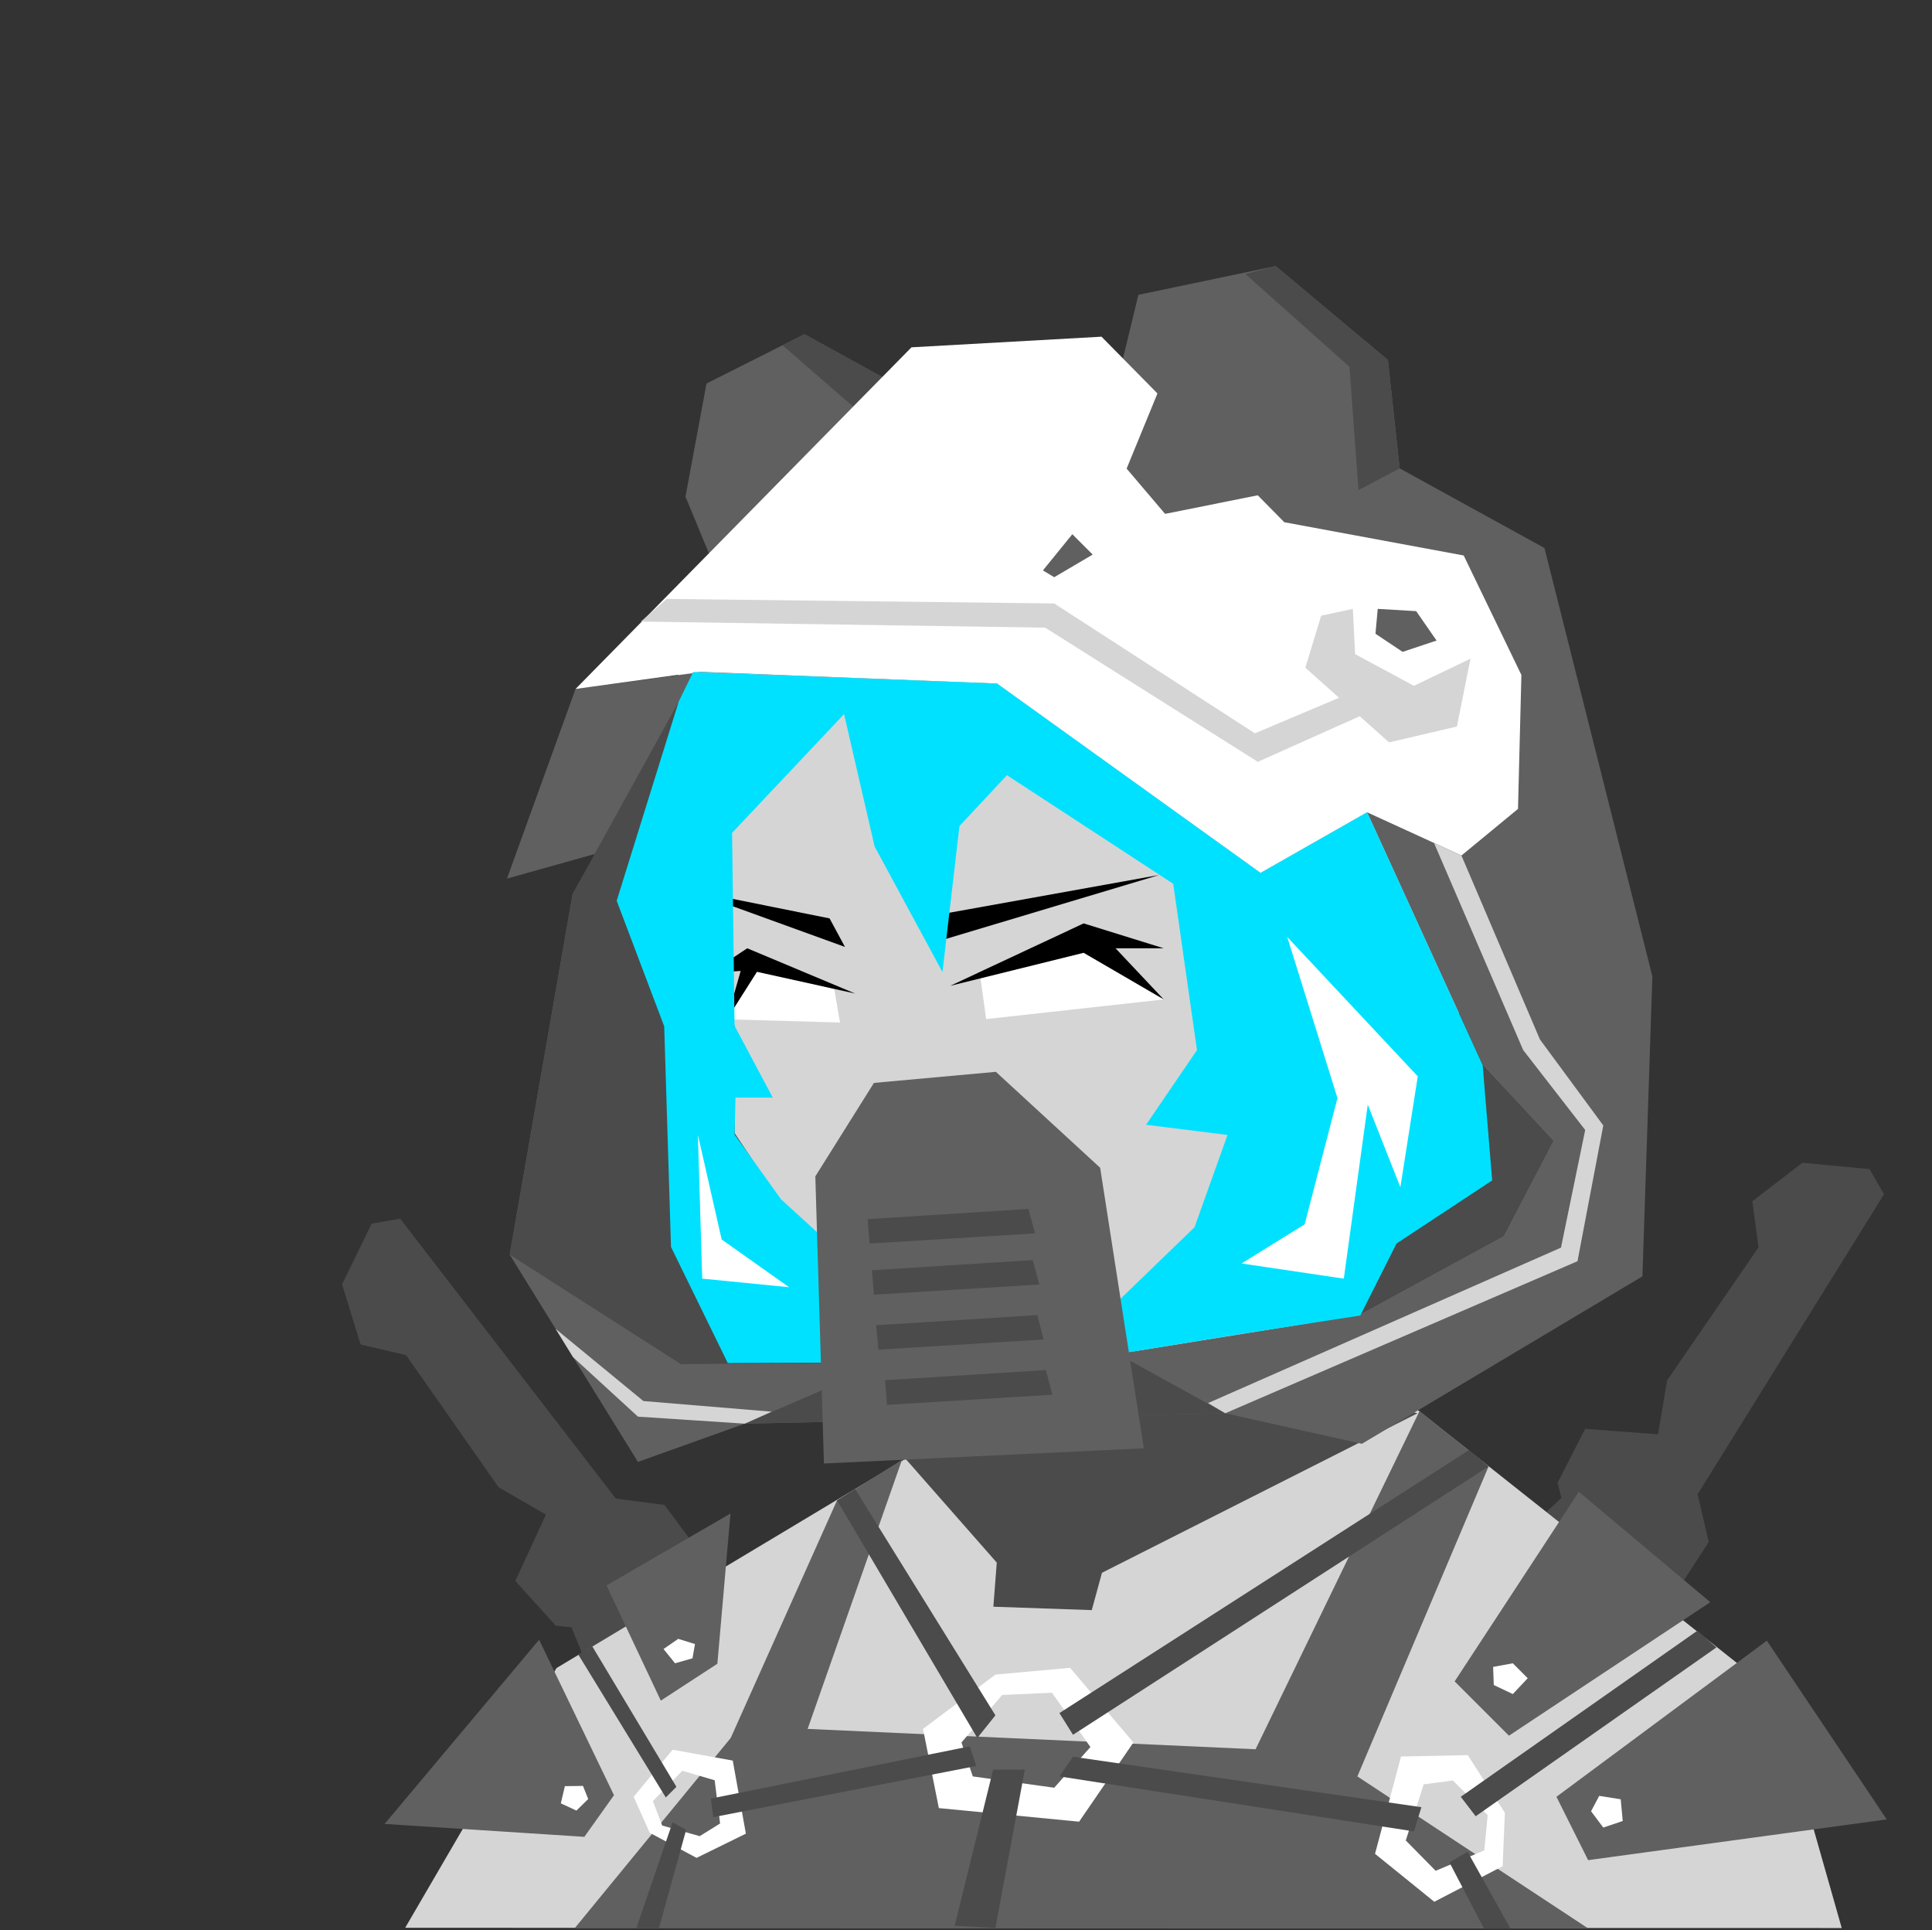 <svg viewBox="0 0 854 853" fill="none" xmlns="http://www.w3.org/2000/svg">
	
    <rect x="0" y="0" width="854" height="853" fill="#333333" stroke="none"/>
	
    <g id="svgBody">
        <path d="M674.599 676.5L690.199 662L688.499 655.3L700.699 631.5L732.899 633.9L736.899 610.1L777.299 551.3L774.599 530.9L796.699 513.9L826.399 516.7L832.799 527.8L750.399 660.4L755.299 681.5L727.199 724.9L674.599 676.5Z" fill="#4B4B4B"/>
        <path d="M260.699 738.9L252.599 719.2L245.699 718.5L227.799 698.7L241.299 669.4L220.399 657.3L179.499 598.9L159.399 594.2L151.199 567.6L164.299 540.8L176.899 538.6L272.199 662.3L293.699 665.1L324.499 706.6L260.699 738.9Z" fill="#4B4B4B"/>
        <path d="M179.099 852L245.999 737.2L450.799 614.4L429.099 563.5L563.299 412.1L577.999 584.6L784.599 748.3L814.099 852.1L179.099 852Z" fill="#D5D5D5"/>
        <path d="M445.399 601.6L570.699 502.1L469.299 640.1L445.299 624.1L445.399 601.6Z" fill="#7F7F7F"/>
        <path d="M397.099 641.1L440.599 690.6L439.099 710.1L482.599 711.6L487.099 695.1L626.599 624.6L538.099 606.6L391.099 620.1L397.099 641.1Z" fill="#4B4B4B"/>
        <path d="M254.099 852.1L322.999 768.1L369.999 663.1L398.699 645.2L356.999 764.1L554.999 773.1L627.499 623.6L657.999 648.1L599.999 785.1L701.899 852.2L254.099 852.1Z" fill="#606060"/>
        <path d="M472.999 737.1L439.999 740.1L407.999 764.1L414.999 799.1L476.999 805.1L500.999 770.1L472.999 737.1ZM465.999 790.1L429.999 785.1L424.999 770.1L442.999 749.1L464.999 748.1L481.999 772.1L465.999 790.1Z" fill="white"/>
        <path d="M664.199 824.8L665.199 801.2L648.799 775.7L619.299 776.3L607.799 819.3L633.999 840.5L664.199 824.8ZM621.399 813.4L629.299 788.6L642.199 786.9L657.599 802.2L656.099 817.8L634.599 826.8L621.399 813.4Z" fill="white"/>
        <path d="M280.099 794.1L287.199 810L307.899 821.1L329.699 810.4L323.899 778.1L297.299 773.3L280.099 794.1ZM315.899 786.8L318.299 805.9L309.299 811.5L292.699 806.8L288.599 796L301.599 782.6L315.899 786.8Z" fill="white"/>
        <path d="M474.299 766.7L657.999 648.1L649.299 640.9L468.299 757.1L474.299 766.7Z" fill="#4B4B4B"/>
        <path d="M439.999 758.1L377.999 658.1L369.999 663.1L431.999 768.1L439.999 758.1Z" fill="#4B4B4B"/>
        <path d="M438.999 782.1L421.999 851.1L439.999 852.1L452.999 782.1H438.999Z" fill="#4B4B4B"/>
        <path d="M697.899 659.3L642.999 743.1L666.999 767.1L755.999 708.1L697.899 659.3Z" fill="#606060"/>
        <path d="M780.999 725.1L687.999 794.1L701.999 822.1L833.999 804.1L780.999 725.1Z" fill="#606060"/>
        <path d="M659.999 736.7L660.299 744.7L668.699 748.7L675.299 741.7L668.699 735.1L659.999 736.7Z" fill="white"/>
        <path d="M706.899 793.7L703.299 800.5L708.699 807.7L717.299 804.8L716.399 795.2L706.899 793.7Z" fill="white"/>
        <path d="M645.699 794.1L750.299 720.7L758.699 728.1L652.299 802.7L645.699 794.1Z" fill="#4B4B4B"/>
        <path d="M640.699 823.1L655.999 852.4H667.699L648.699 818.4L640.699 823.1Z" fill="#4B4B4B"/>
        <path d="M468.299 785.1L624.999 809.4L628.299 798.7L474.299 776.4L468.299 785.1Z" fill="#4B4B4B"/>
        <path d="M258.299 811.8L169.999 806.1L238.299 724.7L271.399 793.4L258.299 811.8Z" fill="#606060"/>
        <path d="M268.099 700.7L292.099 751.6L317.099 735.3L322.899 668.9L268.099 700.7Z" fill="#606060"/>
        <path d="M314.199 794.9L428.699 771.8L431.499 780.5L315.299 803.1L314.199 794.9Z" fill="#4B4B4B"/>
        <path d="M303.299 808.7L291.299 852.1H281.299L297.299 805.4L303.299 808.7Z" fill="#4B4B4B"/>
        <path d="M294.299 794.4L255.599 731.2L261.799 727.6L298.999 789.7L294.299 794.4Z" fill="#4B4B4B"/>
        <path d="M307.199 726.6L306.099 732.9L298.399 735.1L293.299 728.8L299.799 724.3L307.199 726.6Z" fill="white"/>
        <path d="M257.699 789.3L259.999 795.1L254.799 800.2L247.899 797L249.699 789.4L257.699 789.3Z" fill="white"/>
    </g>

    <g id="svgHead">
        <path d="M581.3 490.4L456.6 623.9L407.9 625L324.5 500.5V452L303.7 396L299.6 298.6L371.3 199.7L474.6 166.2L597 212.3L635.2 314.7L629.2 383.4L655.2 389.1L666.2 421.2L608.1 493.4L581.3 490.4Z" fill="#D5D5D5"/>
        <path d="M433.1 430.1L477.9 409.8L514.4 441.7L435.9 450.4L433.1 430.1Z" fill="white"/>
        <path d="M420 435.7L479 408.1L514.4 419.1H493.1L514.4 441.7L479 421.1L420 435.7Z" fill="black"/>
        <path d="M371.3 451.9L321.3 450.5L332.7 426.2L368.8 437.3L371.3 451.9Z" fill="white"/>
        <path d="M378 439.1L334.6 429.5L321.3 450.5L327.4 429.1L313.7 430.1L330.3 419.1L378 439.1Z" fill="black"/>
        <path d="M373.5 418.5L366.7 405.9L303.7 393.2L373.5 418.5Z" fill="black"/>
        <path d="M410.3 417.3L512.4 386.7L417.9 403.7L410.3 417.3Z" fill="black"/>
        <path d="M374 545.1L397 533.8L410.3 537.3L422 533.8H473.5L439.8 573.6L407.7 575.2L374 545.1Z" fill="#626262"/>
        <path d="M389.2 547.2L450.8 544.9L436 556.6H395.5L389.2 547.2Z" fill="white"/>
        <path d="M682.7 242.2L618.7 207L613.5 159.1L563.9 117.6L503.2 130.3L493.8 169.1L405 174.9L355.6 147.7L312.3 169.5L303 219.5L323.6 269.3L308.1 297L440.7 302.1L557.2 385.8L604.3 359L655.4 470.8L686.5 504.2L664.6 546.2L600.2 581.3L494.1 598.4L391.3 602.7L324.7 501.4V453.4L303.3 396.7L300.1 311.4L253.1 395.2L225.3 554.5L282 646.1L329.2 629.2L541.6 624.6L602 638.1L726 564.1L730.4 431.5L682.7 242.2Z" fill="#606060"/>
        <path d="M306.4 297L300 310.1L300.1 311.4L308.1 297H306.4Z" fill="#606060"/>
        <path d="M618.7 207L600.5 216.6L596.5 162.1L550.5 121.1L563.9 117.6L613.5 159.1L618.7 207Z" fill="#4B4B4B"/>
        <path d="M345.9 152.6L377.1 179.7L390 166.6L355.6 147.7L345.9 152.6Z" fill="#4B4B4B"/>
        <path d="M224.1 388.3L254.4 304.5L307.3 297.4L263 377.4L224.1 388.3Z" fill="#606060"/>
        <path d="M557.2 385.8L440.7 302.1L309.3 296.9L254.4 304.5L402.9 153.5L486.9 148.8L567.7 230.8L647 245.5L672.5 298.3L671 357.5L646 378.1L604.3 359L557.2 385.8Z" fill="white"/>
        <path d="M600.2 581.3L617.3 549.6L659.6 521.7L655.4 470.8L686.5 504.2L664.6 546.2L600.2 581.3Z" fill="#4B4B4B"/>
        <path d="M329.2 629.2L391.7 602.1L494.1 598.4L541.6 624.6L329.2 629.2Z" fill="#4B4B4B"/>
        <path d="M391.7 602.1L301 602.9L225.3 554.5L253.1 395.2L300 310.1L303.3 396.7L324.7 453.4V501.4L391.7 602.1Z" fill="#4B4B4B"/>
        <path d="M514 168.1L498 207.1L515 227.1L570 216.1L514 168.1Z" fill="#606060"/>
        <path d="M599 289.1L625 303.1L650 291.1L644 321.1L614 328.1L577 295.1L584 272.1L598 269.1L599 289.1Z" fill="#D5D5D5"/>
        <path d="M608 280.1L620 288.1L635 283.1L626 270.1L609 269.1L608 280.1Z" fill="#606060"/>
        <path d="M391.7 602.1L399.3 594.4L363.3 559.1L371.6 554.1L345.3 530.1L324.7 501.4L325.1 485.1H341.6L324.7 453.4L323.6 368.1L373.1 315.6L386.6 374.1L416.6 429.6L424.1 365.1L445.1 342.6L518.6 390.6L529.1 464.1L506.6 497.1L542.6 501.6L528 542.4L468.8 599.6L494.1 598.4L545 590.1L601.3 581.4L617.3 549.6L659.6 521.7L655.4 470.8L604.3 359L557.2 385.8L440.7 302.1L306.4 297L300 310.1L272.6 398.1L293.6 453.6L296.6 551.1L321.7 602.4L391.7 602.1Z" fill="#00E1FF"/>
        <path d="M602 316.1L556 336.7L462 277.4L283.3 274.7L294.7 264.7L466 266.7L554.7 324.1L597.3 306.1L602 316.1Z" fill="#D5D5D5"/>
        <path d="M646 378.1L680.7 459.4L708.7 497.4L697.3 557.4L541.6 624.6L534 620.1L690 551.4L700.7 499.4L673.3 464.1L633.9 372.6L646 378.1Z" fill="#D5D5D5"/>
        <path d="M245.6 587.3L284.4 619.2L341.1 623.9L329.2 629.2L282 626.1L253.3 599.8L245.6 587.3Z" fill="#D5D5D5"/>
        <path d="M364.2 646.8L360.4 519.9L386.3 478.6L440.2 473.7L486.3 516.1L505.6 640.1L364.2 646.8Z" fill="#606060"/>
        <path d="M383.5 538.8L454.6 534.3L457.5 545.1L384.4 549.6L383.5 538.8Z" fill="#4B4B4B"/>
        <path d="M385.4 561.4L456.5 556.9L459.4 567.7L386.3 572.2L385.4 561.4Z" fill="#4B4B4B"/>
        <path d="M387.3 585.7L458.5 581.2L461.3 592L388.3 596.5L387.3 585.7Z" fill="#4B4B4B"/>
        <path d="M391.2 610L462.3 605.5L465.2 616.4L392.1 620.9L391.2 610Z" fill="#4B4B4B"/>
        <path d="M569 414.1L591.2 485.3L576.7 541.1L548.8 558.4L594 565.1L604.6 488.2L619 524.7L626.7 475.7L569 414.1Z" fill="white"/>
        <path d="M308.5 501.6L319 547.8L348.8 568.9L310.4 565.1L308.5 501.6Z" fill="white"/>
        <path d="M474 236.1L483 245.1L466 255.1L461 252.1L474 236.1Z" fill="#606060"/>
    </g>
		
</svg>